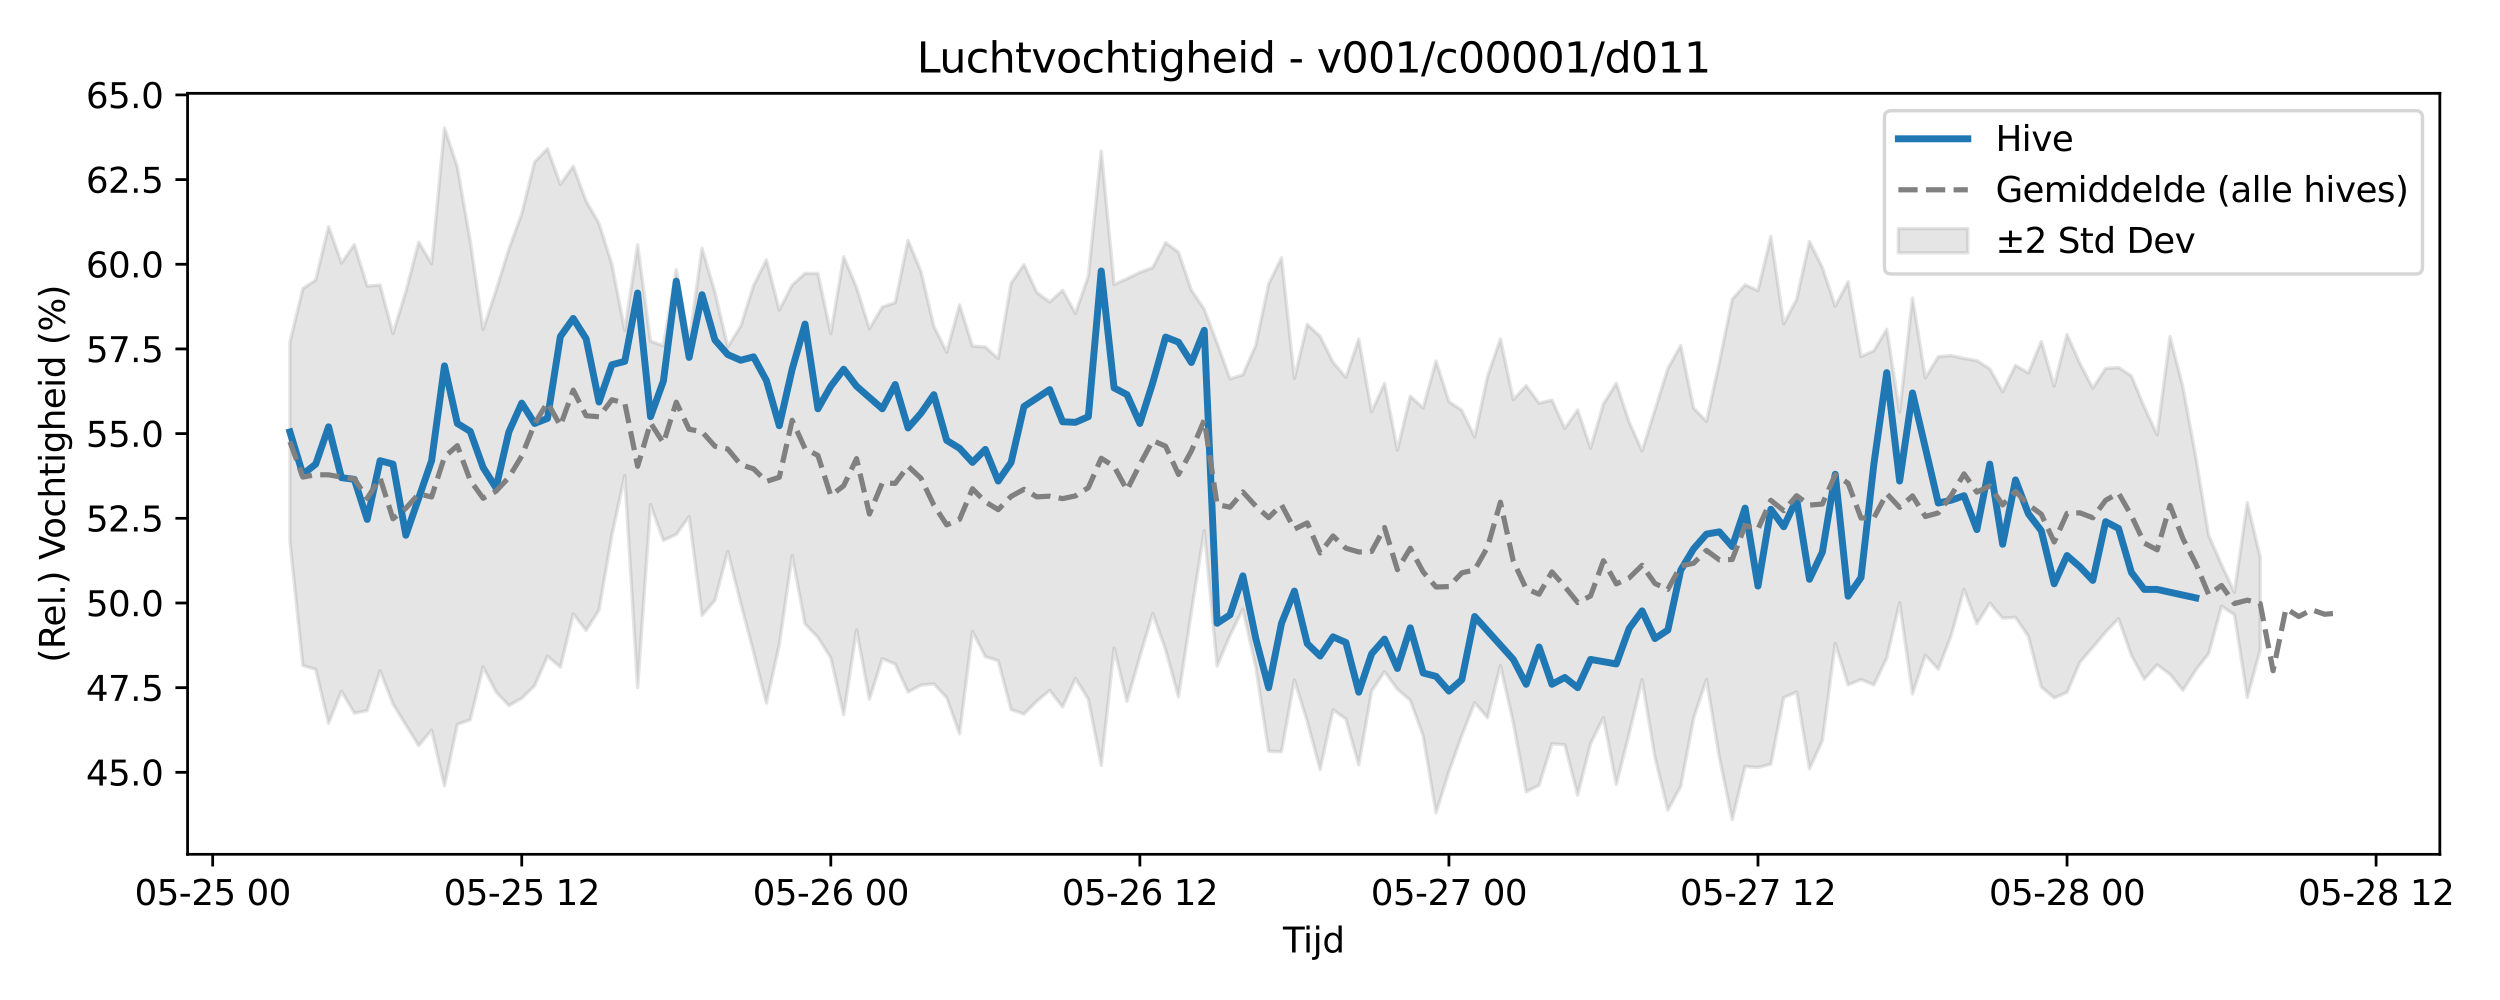 <?xml version="1.0" encoding="utf-8" standalone="no"?>
<!DOCTYPE svg PUBLIC "-//W3C//DTD SVG 1.1//EN"
  "http://www.w3.org/Graphics/SVG/1.1/DTD/svg11.dtd">
<svg xmlns:xlink="http://www.w3.org/1999/xlink" width="720pt" height="288pt" viewBox="0 0 720 288" xmlns="http://www.w3.org/2000/svg" version="1.1">
 <defs>
  <style type="text/css">*{stroke-linejoin: round; stroke-linecap: butt}</style>
 </defs>
 <g id="figure_1">
  <g id="patch_1">
   <path d="M 0 288 
L 720 288 
L 720 0 
L 0 0 
z
" style="fill: #ffffff"/>
  </g>
  <g id="axes_1">
   <g id="patch_2">
    <path d="M 54.02 246.04 
L 702.672 246.04 
L 702.672 26.88 
L 54.02 26.88 
z
" style="fill: #ffffff"/>
   </g>
   <g id="FillBetweenPolyCollection_1">
    <defs>
     <path id="m6275c045a2" d="M 83.504 -189.429 
L 83.504 -132.125 
L 87.213 -96.349 
L 90.922 -95.208 
L 94.63 -79.73 
L 98.339 -88.957 
L 102.048 -82.611 
L 105.756 -83.34 
L 109.465 -94.81 
L 113.174 -85.282 
L 116.883 -79.233 
L 120.591 -73.264 
L 124.3 -77.719 
L 128.009 -61.692 
L 131.717 -79.391 
L 135.426 -80.698 
L 139.135 -95.904 
L 142.843 -88.752 
L 146.552 -84.775 
L 150.261 -86.895 
L 153.97 -90.501 
L 157.678 -99.011 
L 161.387 -95.865 
L 165.096 -111.175 
L 168.804 -106.441 
L 172.513 -112.298 
L 176.222 -133.844 
L 179.931 -151.066 
L 183.639 -89.956 
L 187.348 -142.677 
L 191.057 -132.369 
L 194.765 -134.06 
L 198.474 -139.212 
L 202.183 -110.795 
L 205.891 -115.084 
L 209.6 -129.221 
L 213.309 -114.356 
L 217.018 -100.244 
L 220.726 -85.513 
L 224.435 -102.382 
L 228.144 -128.032 
L 231.852 -108.293 
L 235.561 -104.42 
L 239.27 -98.558 
L 242.979 -82.14 
L 246.687 -106.6 
L 250.396 -86.618 
L 254.105 -98.291 
L 257.813 -96.749 
L 261.522 -88.722 
L 265.231 -90.674 
L 268.939 -91.03 
L 272.648 -87.082 
L 276.357 -76.664 
L 280.066 -106.167 
L 283.774 -98.871 
L 287.483 -97.719 
L 291.192 -83.643 
L 294.9 -82.376 
L 298.609 -86.047 
L 302.318 -89.164 
L 306.026 -84.393 
L 309.735 -92.586 
L 313.444 -86.608 
L 317.153 -67.576 
L 320.861 -101.319 
L 324.57 -85.983 
L 328.279 -98.907 
L 331.987 -111.317 
L 335.696 -100.857 
L 339.405 -87.34 
L 343.114 -111.737 
L 346.822 -135.171 
L 350.531 -96.199 
L 354.24 -104.978 
L 357.948 -112.579 
L 361.657 -95.958 
L 365.366 -71.649 
L 369.074 -71.513 
L 372.783 -92.194 
L 376.492 -80.218 
L 380.201 -66.394 
L 383.909 -83.592 
L 387.618 -80.903 
L 391.327 -67.722 
L 395.035 -88.979 
L 398.744 -94.556 
L 402.453 -89.506 
L 406.162 -86.314 
L 409.87 -76.078 
L 413.579 -53.886 
L 417.288 -65.767 
L 420.996 -76.187 
L 424.705 -85.615 
L 428.414 -81.279 
L 432.122 -96.344 
L 435.831 -79.855 
L 439.54 -59.971 
L 443.249 -61.845 
L 446.957 -73.802 
L 450.666 -73.507 
L 454.375 -59.026 
L 458.083 -73.82 
L 461.792 -81.355 
L 465.501 -62.072 
L 469.209 -76.74 
L 472.918 -92.242 
L 476.627 -69.96 
L 480.336 -54.709 
L 484.044 -61.496 
L 487.753 -81.077 
L 491.462 -92.333 
L 495.17 -69.896 
L 498.879 -51.922 
L 502.588 -67.251 
L 506.297 -66.978 
L 510.005 -67.891 
L 513.714 -87.07 
L 517.423 -88.708 
L 521.131 -66.586 
L 524.84 -74.741 
L 528.549 -102.721 
L 532.257 -90.754 
L 535.966 -92.298 
L 539.675 -90.738 
L 543.384 -98.479 
L 547.092 -114.409 
L 550.801 -88.166 
L 554.51 -99.321 
L 558.218 -95.26 
L 561.927 -104.908 
L 565.636 -118.264 
L 569.345 -108.393 
L 573.053 -114.315 
L 576.762 -109.962 
L 580.471 -110.198 
L 584.179 -104.678 
L 587.888 -90.199 
L 591.597 -86.996 
L 595.305 -88.617 
L 599.014 -97.269 
L 602.723 -101.542 
L 606.432 -105.983 
L 610.14 -109.822 
L 613.849 -99.268 
L 617.558 -92.402 
L 621.266 -96.529 
L 624.975 -93.776 
L 628.684 -89.216 
L 632.392 -95.023 
L 636.101 -99.767 
L 639.81 -113.405 
L 643.519 -110.961 
L 647.227 -87.105 
L 650.936 -100.845 
L 650.936 -127.516 
L 650.936 -127.516 
L 647.227 -143.207 
L 643.519 -117.399 
L 639.81 -125.361 
L 636.101 -133.796 
L 632.392 -156.344 
L 628.684 -176.458 
L 624.975 -191.082 
L 621.266 -162.787 
L 617.558 -170.752 
L 613.849 -179.71 
L 610.14 -182.163 
L 606.432 -181.883 
L 602.723 -176.244 
L 599.014 -183.335 
L 595.305 -191.662 
L 591.597 -176.808 
L 587.888 -189.646 
L 584.179 -180.586 
L 580.471 -182.763 
L 576.762 -175.195 
L 573.053 -181.788 
L 569.345 -184.134 
L 565.636 -184.777 
L 561.927 -185.613 
L 558.218 -185.29 
L 554.51 -179.18 
L 550.801 -202.193 
L 547.092 -169.338 
L 543.384 -193.181 
L 539.675 -186.994 
L 535.966 -185.326 
L 532.257 -206.867 
L 528.549 -199.832 
L 524.84 -210.957 
L 521.131 -218.462 
L 517.423 -201.76 
L 513.714 -194.78 
L 510.005 -219.921 
L 506.297 -204.305 
L 502.588 -205.982 
L 498.879 -201.802 
L 495.17 -183.611 
L 491.462 -166.647 
L 487.753 -170.479 
L 484.044 -188.489 
L 480.336 -181.835 
L 476.627 -169.944 
L 472.918 -158.121 
L 469.209 -166.416 
L 465.501 -177.615 
L 461.792 -171.653 
L 458.083 -158.93 
L 454.375 -169.931 
L 450.666 -164.609 
L 446.957 -172.768 
L 443.249 -171.88 
L 439.54 -176.952 
L 435.831 -172.894 
L 432.122 -190.384 
L 428.414 -179.598 
L 424.705 -162.147 
L 420.996 -169.841 
L 417.288 -172.348 
L 413.579 -184.013 
L 409.87 -170.492 
L 406.162 -173.913 
L 402.453 -158.364 
L 398.744 -177.593 
L 395.035 -169.405 
L 391.327 -190.337 
L 387.618 -179.324 
L 383.909 -183.68 
L 380.201 -191.124 
L 376.492 -194.587 
L 372.783 -179.034 
L 369.074 -213.752 
L 365.366 -206.191 
L 361.657 -188.548 
L 357.948 -180.056 
L 354.24 -178.877 
L 350.531 -189.174 
L 346.822 -198.934 
L 343.114 -204.472 
L 339.405 -215.376 
L 335.696 -218.117 
L 331.987 -210.909 
L 328.279 -209.553 
L 324.57 -207.736 
L 320.861 -206.057 
L 317.153 -244.461 
L 313.444 -208.52 
L 309.735 -197.773 
L 306.026 -204.395 
L 302.318 -201.032 
L 298.609 -203.77 
L 294.9 -211.777 
L 291.192 -206.445 
L 287.483 -184.728 
L 283.774 -188.073 
L 280.066 -188.311 
L 276.357 -200.2 
L 272.648 -186.585 
L 268.939 -194.072 
L 265.231 -209.873 
L 261.522 -218.762 
L 257.813 -200.818 
L 254.105 -199.591 
L 250.396 -193.314 
L 246.687 -205.22 
L 242.979 -214.072 
L 239.27 -191.909 
L 235.561 -209.243 
L 231.852 -209.272 
L 228.144 -205.9 
L 224.435 -198.707 
L 220.726 -213.192 
L 217.018 -205.723 
L 213.309 -193.996 
L 209.6 -188.127 
L 205.891 -203.89 
L 202.183 -216.525 
L 198.474 -189.517 
L 194.765 -210.277 
L 191.057 -188.448 
L 187.348 -189.737 
L 183.639 -217.474 
L 179.931 -192.837 
L 176.222 -211.902 
L 172.513 -223.639 
L 168.804 -230.092 
L 165.096 -240.099 
L 161.387 -234.923 
L 157.678 -245.163 
L 153.97 -241.371 
L 150.261 -226.442 
L 146.552 -216.26 
L 142.843 -204.317 
L 139.135 -193.101 
L 135.426 -218.603 
L 131.717 -239.908 
L 128.009 -251.158 
L 124.3 -212.044 
L 120.591 -218.244 
L 116.883 -204.027 
L 113.174 -191.907 
L 109.465 -205.9 
L 105.756 -205.61 
L 102.048 -217.557 
L 98.339 -212.241 
L 94.63 -222.768 
L 90.922 -207.345 
L 87.213 -204.849 
L 83.504 -189.429 
z
" style="stroke: #808080; stroke-opacity: 0.2"/>
    </defs>
    <g clip-path="url(#p95d4882c74)">
     <use xlink:href="#m6275c045a2" x="0" y="288" style="fill: #808080; fill-opacity: 0.2; stroke: #808080; stroke-opacity: 0.2"/>
    </g>
   </g>
   <g id="matplotlib.axis_1">
    <g id="xtick_1">
     <g id="line2d_1">
      <defs>
       <path id="m17e6b77617" d="M 0 0 
L 0 3.5 
" style="stroke: #000000; stroke-width: 0.8"/>
      </defs>
      <g>
       <use xlink:href="#m17e6b77617" x="61.252" y="246.04" style="stroke: #000000; stroke-width: 0.8"/>
      </g>
     </g>
     <g id="text_1">
      <!-- 05-25 00 -->
      <g transform="translate(38.772 260.638) scale(0.1 -0.1)">
       <defs>
        <path id="DejaVuSans-30" d="M 2034 4250 
Q 1547 4250 1301 3770 
Q 1056 3291 1056 2328 
Q 1056 1369 1301 889 
Q 1547 409 2034 409 
Q 2525 409 2770 889 
Q 3016 1369 3016 2328 
Q 3016 3291 2770 3770 
Q 2525 4250 2034 4250 
z
M 2034 4750 
Q 2819 4750 3233 4129 
Q 3647 3509 3647 2328 
Q 3647 1150 3233 529 
Q 2819 -91 2034 -91 
Q 1250 -91 836 529 
Q 422 1150 422 2328 
Q 422 3509 836 4129 
Q 1250 4750 2034 4750 
z
" transform="scale(0.016)"/>
        <path id="DejaVuSans-35" d="M 691 4666 
L 3169 4666 
L 3169 4134 
L 1269 4134 
L 1269 2991 
Q 1406 3038 1543 3061 
Q 1681 3084 1819 3084 
Q 2600 3084 3056 2656 
Q 3513 2228 3513 1497 
Q 3513 744 3044 326 
Q 2575 -91 1722 -91 
Q 1428 -91 1123 -41 
Q 819 9 494 109 
L 494 744 
Q 775 591 1075 516 
Q 1375 441 1709 441 
Q 2250 441 2565 725 
Q 2881 1009 2881 1497 
Q 2881 1984 2565 2268 
Q 2250 2553 1709 2553 
Q 1456 2553 1204 2497 
Q 953 2441 691 2322 
L 691 4666 
z
" transform="scale(0.016)"/>
        <path id="DejaVuSans-2d" d="M 313 2009 
L 1997 2009 
L 1997 1497 
L 313 1497 
L 313 2009 
z
" transform="scale(0.016)"/>
        <path id="DejaVuSans-32" d="M 1228 531 
L 3431 531 
L 3431 0 
L 469 0 
L 469 531 
Q 828 903 1448 1529 
Q 2069 2156 2228 2338 
Q 2531 2678 2651 2914 
Q 2772 3150 2772 3378 
Q 2772 3750 2511 3984 
Q 2250 4219 1831 4219 
Q 1534 4219 1204 4116 
Q 875 4013 500 3803 
L 500 4441 
Q 881 4594 1212 4672 
Q 1544 4750 1819 4750 
Q 2544 4750 2975 4387 
Q 3406 4025 3406 3419 
Q 3406 3131 3298 2873 
Q 3191 2616 2906 2266 
Q 2828 2175 2409 1742 
Q 1991 1309 1228 531 
z
" transform="scale(0.016)"/>
        <path id="DejaVuSans-20" transform="scale(0.016)"/>
       </defs>
       <use xlink:href="#DejaVuSans-30"/>
       <use xlink:href="#DejaVuSans-35" transform="translate(63.623 0)"/>
       <use xlink:href="#DejaVuSans-2d" transform="translate(127.246 0)"/>
       <use xlink:href="#DejaVuSans-32" transform="translate(163.33 0)"/>
       <use xlink:href="#DejaVuSans-35" transform="translate(226.953 0)"/>
       <use xlink:href="#DejaVuSans-20" transform="translate(290.576 0)"/>
       <use xlink:href="#DejaVuSans-30" transform="translate(322.363 0)"/>
       <use xlink:href="#DejaVuSans-30" transform="translate(385.986 0)"/>
      </g>
     </g>
    </g>
    <g id="xtick_2">
     <g id="line2d_2">
      <g>
       <use xlink:href="#m17e6b77617" x="150.261" y="246.04" style="stroke: #000000; stroke-width: 0.8"/>
      </g>
     </g>
     <g id="text_2">
      <!-- 05-25 12 -->
      <g transform="translate(127.78 260.638) scale(0.1 -0.1)">
       <defs>
        <path id="DejaVuSans-31" d="M 794 531 
L 1825 531 
L 1825 4091 
L 703 3866 
L 703 4441 
L 1819 4666 
L 2450 4666 
L 2450 531 
L 3481 531 
L 3481 0 
L 794 0 
L 794 531 
z
" transform="scale(0.016)"/>
       </defs>
       <use xlink:href="#DejaVuSans-30"/>
       <use xlink:href="#DejaVuSans-35" transform="translate(63.623 0)"/>
       <use xlink:href="#DejaVuSans-2d" transform="translate(127.246 0)"/>
       <use xlink:href="#DejaVuSans-32" transform="translate(163.33 0)"/>
       <use xlink:href="#DejaVuSans-35" transform="translate(226.953 0)"/>
       <use xlink:href="#DejaVuSans-20" transform="translate(290.576 0)"/>
       <use xlink:href="#DejaVuSans-31" transform="translate(322.363 0)"/>
       <use xlink:href="#DejaVuSans-32" transform="translate(385.986 0)"/>
      </g>
     </g>
    </g>
    <g id="xtick_3">
     <g id="line2d_3">
      <g>
       <use xlink:href="#m17e6b77617" x="239.27" y="246.04" style="stroke: #000000; stroke-width: 0.8"/>
      </g>
     </g>
     <g id="text_3">
      <!-- 05-26 00 -->
      <g transform="translate(216.789 260.638) scale(0.1 -0.1)">
       <defs>
        <path id="DejaVuSans-36" d="M 2113 2584 
Q 1688 2584 1439 2293 
Q 1191 2003 1191 1497 
Q 1191 994 1439 701 
Q 1688 409 2113 409 
Q 2538 409 2786 701 
Q 3034 994 3034 1497 
Q 3034 2003 2786 2293 
Q 2538 2584 2113 2584 
z
M 3366 4563 
L 3366 3988 
Q 3128 4100 2886 4159 
Q 2644 4219 2406 4219 
Q 1781 4219 1451 3797 
Q 1122 3375 1075 2522 
Q 1259 2794 1537 2939 
Q 1816 3084 2150 3084 
Q 2853 3084 3261 2657 
Q 3669 2231 3669 1497 
Q 3669 778 3244 343 
Q 2819 -91 2113 -91 
Q 1303 -91 875 529 
Q 447 1150 447 2328 
Q 447 3434 972 4092 
Q 1497 4750 2381 4750 
Q 2619 4750 2861 4703 
Q 3103 4656 3366 4563 
z
" transform="scale(0.016)"/>
       </defs>
       <use xlink:href="#DejaVuSans-30"/>
       <use xlink:href="#DejaVuSans-35" transform="translate(63.623 0)"/>
       <use xlink:href="#DejaVuSans-2d" transform="translate(127.246 0)"/>
       <use xlink:href="#DejaVuSans-32" transform="translate(163.33 0)"/>
       <use xlink:href="#DejaVuSans-36" transform="translate(226.953 0)"/>
       <use xlink:href="#DejaVuSans-20" transform="translate(290.576 0)"/>
       <use xlink:href="#DejaVuSans-30" transform="translate(322.363 0)"/>
       <use xlink:href="#DejaVuSans-30" transform="translate(385.986 0)"/>
      </g>
     </g>
    </g>
    <g id="xtick_4">
     <g id="line2d_4">
      <g>
       <use xlink:href="#m17e6b77617" x="328.279" y="246.04" style="stroke: #000000; stroke-width: 0.8"/>
      </g>
     </g>
     <g id="text_4">
      <!-- 05-26 12 -->
      <g transform="translate(305.798 260.638) scale(0.1 -0.1)">
       <use xlink:href="#DejaVuSans-30"/>
       <use xlink:href="#DejaVuSans-35" transform="translate(63.623 0)"/>
       <use xlink:href="#DejaVuSans-2d" transform="translate(127.246 0)"/>
       <use xlink:href="#DejaVuSans-32" transform="translate(163.33 0)"/>
       <use xlink:href="#DejaVuSans-36" transform="translate(226.953 0)"/>
       <use xlink:href="#DejaVuSans-20" transform="translate(290.576 0)"/>
       <use xlink:href="#DejaVuSans-31" transform="translate(322.363 0)"/>
       <use xlink:href="#DejaVuSans-32" transform="translate(385.986 0)"/>
      </g>
     </g>
    </g>
    <g id="xtick_5">
     <g id="line2d_5">
      <g>
       <use xlink:href="#m17e6b77617" x="417.288" y="246.04" style="stroke: #000000; stroke-width: 0.8"/>
      </g>
     </g>
     <g id="text_5">
      <!-- 05-27 00 -->
      <g transform="translate(394.807 260.638) scale(0.1 -0.1)">
       <defs>
        <path id="DejaVuSans-37" d="M 525 4666 
L 3525 4666 
L 3525 4397 
L 1831 0 
L 1172 0 
L 2766 4134 
L 525 4134 
L 525 4666 
z
" transform="scale(0.016)"/>
       </defs>
       <use xlink:href="#DejaVuSans-30"/>
       <use xlink:href="#DejaVuSans-35" transform="translate(63.623 0)"/>
       <use xlink:href="#DejaVuSans-2d" transform="translate(127.246 0)"/>
       <use xlink:href="#DejaVuSans-32" transform="translate(163.33 0)"/>
       <use xlink:href="#DejaVuSans-37" transform="translate(226.953 0)"/>
       <use xlink:href="#DejaVuSans-20" transform="translate(290.576 0)"/>
       <use xlink:href="#DejaVuSans-30" transform="translate(322.363 0)"/>
       <use xlink:href="#DejaVuSans-30" transform="translate(385.986 0)"/>
      </g>
     </g>
    </g>
    <g id="xtick_6">
     <g id="line2d_6">
      <g>
       <use xlink:href="#m17e6b77617" x="506.297" y="246.04" style="stroke: #000000; stroke-width: 0.8"/>
      </g>
     </g>
     <g id="text_6">
      <!-- 05-27 12 -->
      <g transform="translate(483.816 260.638) scale(0.1 -0.1)">
       <use xlink:href="#DejaVuSans-30"/>
       <use xlink:href="#DejaVuSans-35" transform="translate(63.623 0)"/>
       <use xlink:href="#DejaVuSans-2d" transform="translate(127.246 0)"/>
       <use xlink:href="#DejaVuSans-32" transform="translate(163.33 0)"/>
       <use xlink:href="#DejaVuSans-37" transform="translate(226.953 0)"/>
       <use xlink:href="#DejaVuSans-20" transform="translate(290.576 0)"/>
       <use xlink:href="#DejaVuSans-31" transform="translate(322.363 0)"/>
       <use xlink:href="#DejaVuSans-32" transform="translate(385.986 0)"/>
      </g>
     </g>
    </g>
    <g id="xtick_7">
     <g id="line2d_7">
      <g>
       <use xlink:href="#m17e6b77617" x="595.305" y="246.04" style="stroke: #000000; stroke-width: 0.8"/>
      </g>
     </g>
     <g id="text_7">
      <!-- 05-28 00 -->
      <g transform="translate(572.825 260.638) scale(0.1 -0.1)">
       <defs>
        <path id="DejaVuSans-38" d="M 2034 2216 
Q 1584 2216 1326 1975 
Q 1069 1734 1069 1313 
Q 1069 891 1326 650 
Q 1584 409 2034 409 
Q 2484 409 2743 651 
Q 3003 894 3003 1313 
Q 3003 1734 2745 1975 
Q 2488 2216 2034 2216 
z
M 1403 2484 
Q 997 2584 770 2862 
Q 544 3141 544 3541 
Q 544 4100 942 4425 
Q 1341 4750 2034 4750 
Q 2731 4750 3128 4425 
Q 3525 4100 3525 3541 
Q 3525 3141 3298 2862 
Q 3072 2584 2669 2484 
Q 3125 2378 3379 2068 
Q 3634 1759 3634 1313 
Q 3634 634 3220 271 
Q 2806 -91 2034 -91 
Q 1263 -91 848 271 
Q 434 634 434 1313 
Q 434 1759 690 2068 
Q 947 2378 1403 2484 
z
M 1172 3481 
Q 1172 3119 1398 2916 
Q 1625 2713 2034 2713 
Q 2441 2713 2670 2916 
Q 2900 3119 2900 3481 
Q 2900 3844 2670 4047 
Q 2441 4250 2034 4250 
Q 1625 4250 1398 4047 
Q 1172 3844 1172 3481 
z
" transform="scale(0.016)"/>
       </defs>
       <use xlink:href="#DejaVuSans-30"/>
       <use xlink:href="#DejaVuSans-35" transform="translate(63.623 0)"/>
       <use xlink:href="#DejaVuSans-2d" transform="translate(127.246 0)"/>
       <use xlink:href="#DejaVuSans-32" transform="translate(163.33 0)"/>
       <use xlink:href="#DejaVuSans-38" transform="translate(226.953 0)"/>
       <use xlink:href="#DejaVuSans-20" transform="translate(290.576 0)"/>
       <use xlink:href="#DejaVuSans-30" transform="translate(322.363 0)"/>
       <use xlink:href="#DejaVuSans-30" transform="translate(385.986 0)"/>
      </g>
     </g>
    </g>
    <g id="xtick_8">
     <g id="line2d_8">
      <g>
       <use xlink:href="#m17e6b77617" x="684.314" y="246.04" style="stroke: #000000; stroke-width: 0.8"/>
      </g>
     </g>
     <g id="text_8">
      <!-- 05-28 12 -->
      <g transform="translate(661.834 260.638) scale(0.1 -0.1)">
       <use xlink:href="#DejaVuSans-30"/>
       <use xlink:href="#DejaVuSans-35" transform="translate(63.623 0)"/>
       <use xlink:href="#DejaVuSans-2d" transform="translate(127.246 0)"/>
       <use xlink:href="#DejaVuSans-32" transform="translate(163.33 0)"/>
       <use xlink:href="#DejaVuSans-38" transform="translate(226.953 0)"/>
       <use xlink:href="#DejaVuSans-20" transform="translate(290.576 0)"/>
       <use xlink:href="#DejaVuSans-31" transform="translate(322.363 0)"/>
       <use xlink:href="#DejaVuSans-32" transform="translate(385.986 0)"/>
      </g>
     </g>
    </g>
    <g id="text_9">
     <!-- Tijd -->
     <g transform="translate(369.496 274.317) scale(0.1 -0.1)">
      <defs>
       <path id="DejaVuSans-54" d="M -19 4666 
L 3928 4666 
L 3928 4134 
L 2272 4134 
L 2272 0 
L 1638 0 
L 1638 4134 
L -19 4134 
L -19 4666 
z
" transform="scale(0.016)"/>
       <path id="DejaVuSans-69" d="M 603 3500 
L 1178 3500 
L 1178 0 
L 603 0 
L 603 3500 
z
M 603 4863 
L 1178 4863 
L 1178 4134 
L 603 4134 
L 603 4863 
z
" transform="scale(0.016)"/>
       <path id="DejaVuSans-6a" d="M 603 3500 
L 1178 3500 
L 1178 -63 
Q 1178 -731 923 -1031 
Q 669 -1331 103 -1331 
L -116 -1331 
L -116 -844 
L 38 -844 
Q 366 -844 484 -692 
Q 603 -541 603 -63 
L 603 3500 
z
M 603 4863 
L 1178 4863 
L 1178 4134 
L 603 4134 
L 603 4863 
z
" transform="scale(0.016)"/>
       <path id="DejaVuSans-64" d="M 2906 2969 
L 2906 4863 
L 3481 4863 
L 3481 0 
L 2906 0 
L 2906 525 
Q 2725 213 2448 61 
Q 2172 -91 1784 -91 
Q 1150 -91 751 415 
Q 353 922 353 1747 
Q 353 2572 751 3078 
Q 1150 3584 1784 3584 
Q 2172 3584 2448 3432 
Q 2725 3281 2906 2969 
z
M 947 1747 
Q 947 1113 1208 752 
Q 1469 391 1925 391 
Q 2381 391 2643 752 
Q 2906 1113 2906 1747 
Q 2906 2381 2643 2742 
Q 2381 3103 1925 3103 
Q 1469 3103 1208 2742 
Q 947 2381 947 1747 
z
" transform="scale(0.016)"/>
      </defs>
      <use xlink:href="#DejaVuSans-54"/>
      <use xlink:href="#DejaVuSans-69" transform="translate(57.959 0)"/>
      <use xlink:href="#DejaVuSans-6a" transform="translate(85.742 0)"/>
      <use xlink:href="#DejaVuSans-64" transform="translate(113.525 0)"/>
     </g>
    </g>
   </g>
   <g id="matplotlib.axis_2">
    <g id="ytick_1">
     <g id="line2d_9">
      <defs>
       <path id="m8e885dfe47" d="M 0 0 
L -3.5 0 
" style="stroke: #000000; stroke-width: 0.8"/>
      </defs>
      <g>
       <use xlink:href="#m8e885dfe47" x="54.02" y="222.432" style="stroke: #000000; stroke-width: 0.8"/>
      </g>
     </g>
     <g id="text_10">
      <!-- 45.0 -->
      <g transform="translate(24.754 226.231) scale(0.1 -0.1)">
       <defs>
        <path id="DejaVuSans-34" d="M 2419 4116 
L 825 1625 
L 2419 1625 
L 2419 4116 
z
M 2253 4666 
L 3047 4666 
L 3047 1625 
L 3713 1625 
L 3713 1100 
L 3047 1100 
L 3047 0 
L 2419 0 
L 2419 1100 
L 313 1100 
L 313 1709 
L 2253 4666 
z
" transform="scale(0.016)"/>
        <path id="DejaVuSans-2e" d="M 684 794 
L 1344 794 
L 1344 0 
L 684 0 
L 684 794 
z
" transform="scale(0.016)"/>
       </defs>
       <use xlink:href="#DejaVuSans-34"/>
       <use xlink:href="#DejaVuSans-35" transform="translate(63.623 0)"/>
       <use xlink:href="#DejaVuSans-2e" transform="translate(127.246 0)"/>
       <use xlink:href="#DejaVuSans-30" transform="translate(159.033 0)"/>
      </g>
     </g>
    </g>
    <g id="ytick_2">
     <g id="line2d_10">
      <g>
       <use xlink:href="#m8e885dfe47" x="54.02" y="198.045" style="stroke: #000000; stroke-width: 0.8"/>
      </g>
     </g>
     <g id="text_11">
      <!-- 47.5 -->
      <g transform="translate(24.754 201.844) scale(0.1 -0.1)">
       <use xlink:href="#DejaVuSans-34"/>
       <use xlink:href="#DejaVuSans-37" transform="translate(63.623 0)"/>
       <use xlink:href="#DejaVuSans-2e" transform="translate(127.246 0)"/>
       <use xlink:href="#DejaVuSans-35" transform="translate(159.033 0)"/>
      </g>
     </g>
    </g>
    <g id="ytick_3">
     <g id="line2d_11">
      <g>
       <use xlink:href="#m8e885dfe47" x="54.02" y="173.657" style="stroke: #000000; stroke-width: 0.8"/>
      </g>
     </g>
     <g id="text_12">
      <!-- 50.0 -->
      <g transform="translate(24.754 177.456) scale(0.1 -0.1)">
       <use xlink:href="#DejaVuSans-35"/>
       <use xlink:href="#DejaVuSans-30" transform="translate(63.623 0)"/>
       <use xlink:href="#DejaVuSans-2e" transform="translate(127.246 0)"/>
       <use xlink:href="#DejaVuSans-30" transform="translate(159.033 0)"/>
      </g>
     </g>
    </g>
    <g id="ytick_4">
     <g id="line2d_12">
      <g>
       <use xlink:href="#m8e885dfe47" x="54.02" y="149.27" style="stroke: #000000; stroke-width: 0.8"/>
      </g>
     </g>
     <g id="text_13">
      <!-- 52.5 -->
      <g transform="translate(24.754 153.069) scale(0.1 -0.1)">
       <use xlink:href="#DejaVuSans-35"/>
       <use xlink:href="#DejaVuSans-32" transform="translate(63.623 0)"/>
       <use xlink:href="#DejaVuSans-2e" transform="translate(127.246 0)"/>
       <use xlink:href="#DejaVuSans-35" transform="translate(159.033 0)"/>
      </g>
     </g>
    </g>
    <g id="ytick_5">
     <g id="line2d_13">
      <g>
       <use xlink:href="#m8e885dfe47" x="54.02" y="124.882" style="stroke: #000000; stroke-width: 0.8"/>
      </g>
     </g>
     <g id="text_14">
      <!-- 55.0 -->
      <g transform="translate(24.754 128.681) scale(0.1 -0.1)">
       <use xlink:href="#DejaVuSans-35"/>
       <use xlink:href="#DejaVuSans-35" transform="translate(63.623 0)"/>
       <use xlink:href="#DejaVuSans-2e" transform="translate(127.246 0)"/>
       <use xlink:href="#DejaVuSans-30" transform="translate(159.033 0)"/>
      </g>
     </g>
    </g>
    <g id="ytick_6">
     <g id="line2d_14">
      <g>
       <use xlink:href="#m8e885dfe47" x="54.02" y="100.495" style="stroke: #000000; stroke-width: 0.8"/>
      </g>
     </g>
     <g id="text_15">
      <!-- 57.5 -->
      <g transform="translate(24.754 104.294) scale(0.1 -0.1)">
       <use xlink:href="#DejaVuSans-35"/>
       <use xlink:href="#DejaVuSans-37" transform="translate(63.623 0)"/>
       <use xlink:href="#DejaVuSans-2e" transform="translate(127.246 0)"/>
       <use xlink:href="#DejaVuSans-35" transform="translate(159.033 0)"/>
      </g>
     </g>
    </g>
    <g id="ytick_7">
     <g id="line2d_15">
      <g>
       <use xlink:href="#m8e885dfe47" x="54.02" y="76.107" style="stroke: #000000; stroke-width: 0.8"/>
      </g>
     </g>
     <g id="text_16">
      <!-- 60.0 -->
      <g transform="translate(24.754 79.906) scale(0.1 -0.1)">
       <use xlink:href="#DejaVuSans-36"/>
       <use xlink:href="#DejaVuSans-30" transform="translate(63.623 0)"/>
       <use xlink:href="#DejaVuSans-2e" transform="translate(127.246 0)"/>
       <use xlink:href="#DejaVuSans-30" transform="translate(159.033 0)"/>
      </g>
     </g>
    </g>
    <g id="ytick_8">
     <g id="line2d_16">
      <g>
       <use xlink:href="#m8e885dfe47" x="54.02" y="51.72" style="stroke: #000000; stroke-width: 0.8"/>
      </g>
     </g>
     <g id="text_17">
      <!-- 62.5 -->
      <g transform="translate(24.754 55.519) scale(0.1 -0.1)">
       <use xlink:href="#DejaVuSans-36"/>
       <use xlink:href="#DejaVuSans-32" transform="translate(63.623 0)"/>
       <use xlink:href="#DejaVuSans-2e" transform="translate(127.246 0)"/>
       <use xlink:href="#DejaVuSans-35" transform="translate(159.033 0)"/>
      </g>
     </g>
    </g>
    <g id="ytick_9">
     <g id="line2d_17">
      <g>
       <use xlink:href="#m8e885dfe47" x="54.02" y="27.332" style="stroke: #000000; stroke-width: 0.8"/>
      </g>
     </g>
     <g id="text_18">
      <!-- 65.0 -->
      <g transform="translate(24.754 31.131) scale(0.1 -0.1)">
       <use xlink:href="#DejaVuSans-36"/>
       <use xlink:href="#DejaVuSans-35" transform="translate(63.623 0)"/>
       <use xlink:href="#DejaVuSans-2e" transform="translate(127.246 0)"/>
       <use xlink:href="#DejaVuSans-30" transform="translate(159.033 0)"/>
      </g>
     </g>
    </g>
    <g id="text_19">
     <!-- (Rel.) Vochtigheid (%) -->
     <g transform="translate(18.675 190.838) rotate(-90) scale(0.1 -0.1)">
      <defs>
       <path id="DejaVuSans-28" d="M 1984 4856 
Q 1566 4138 1362 3434 
Q 1159 2731 1159 2009 
Q 1159 1288 1364 580 
Q 1569 -128 1984 -844 
L 1484 -844 
Q 1016 -109 783 600 
Q 550 1309 550 2009 
Q 550 2706 781 3412 
Q 1013 4119 1484 4856 
L 1984 4856 
z
" transform="scale(0.016)"/>
       <path id="DejaVuSans-52" d="M 2841 2188 
Q 3044 2119 3236 1894 
Q 3428 1669 3622 1275 
L 4263 0 
L 3584 0 
L 2988 1197 
Q 2756 1666 2539 1819 
Q 2322 1972 1947 1972 
L 1259 1972 
L 1259 0 
L 628 0 
L 628 4666 
L 2053 4666 
Q 2853 4666 3247 4331 
Q 3641 3997 3641 3322 
Q 3641 2881 3436 2590 
Q 3231 2300 2841 2188 
z
M 1259 4147 
L 1259 2491 
L 2053 2491 
Q 2509 2491 2742 2702 
Q 2975 2913 2975 3322 
Q 2975 3731 2742 3939 
Q 2509 4147 2053 4147 
L 1259 4147 
z
" transform="scale(0.016)"/>
       <path id="DejaVuSans-65" d="M 3597 1894 
L 3597 1613 
L 953 1613 
Q 991 1019 1311 708 
Q 1631 397 2203 397 
Q 2534 397 2845 478 
Q 3156 559 3463 722 
L 3463 178 
Q 3153 47 2828 -22 
Q 2503 -91 2169 -91 
Q 1331 -91 842 396 
Q 353 884 353 1716 
Q 353 2575 817 3079 
Q 1281 3584 2069 3584 
Q 2775 3584 3186 3129 
Q 3597 2675 3597 1894 
z
M 3022 2063 
Q 3016 2534 2758 2815 
Q 2500 3097 2075 3097 
Q 1594 3097 1305 2825 
Q 1016 2553 972 2059 
L 3022 2063 
z
" transform="scale(0.016)"/>
       <path id="DejaVuSans-6c" d="M 603 4863 
L 1178 4863 
L 1178 0 
L 603 0 
L 603 4863 
z
" transform="scale(0.016)"/>
       <path id="DejaVuSans-29" d="M 513 4856 
L 1013 4856 
Q 1481 4119 1714 3412 
Q 1947 2706 1947 2009 
Q 1947 1309 1714 600 
Q 1481 -109 1013 -844 
L 513 -844 
Q 928 -128 1133 580 
Q 1338 1288 1338 2009 
Q 1338 2731 1133 3434 
Q 928 4138 513 4856 
z
" transform="scale(0.016)"/>
       <path id="DejaVuSans-56" d="M 1831 0 
L 50 4666 
L 709 4666 
L 2188 738 
L 3669 4666 
L 4325 4666 
L 2547 0 
L 1831 0 
z
" transform="scale(0.016)"/>
       <path id="DejaVuSans-6f" d="M 1959 3097 
Q 1497 3097 1228 2736 
Q 959 2375 959 1747 
Q 959 1119 1226 758 
Q 1494 397 1959 397 
Q 2419 397 2687 759 
Q 2956 1122 2956 1747 
Q 2956 2369 2687 2733 
Q 2419 3097 1959 3097 
z
M 1959 3584 
Q 2709 3584 3137 3096 
Q 3566 2609 3566 1747 
Q 3566 888 3137 398 
Q 2709 -91 1959 -91 
Q 1206 -91 779 398 
Q 353 888 353 1747 
Q 353 2609 779 3096 
Q 1206 3584 1959 3584 
z
" transform="scale(0.016)"/>
       <path id="DejaVuSans-63" d="M 3122 3366 
L 3122 2828 
Q 2878 2963 2633 3030 
Q 2388 3097 2138 3097 
Q 1578 3097 1268 2742 
Q 959 2388 959 1747 
Q 959 1106 1268 751 
Q 1578 397 2138 397 
Q 2388 397 2633 464 
Q 2878 531 3122 666 
L 3122 134 
Q 2881 22 2623 -34 
Q 2366 -91 2075 -91 
Q 1284 -91 818 406 
Q 353 903 353 1747 
Q 353 2603 823 3093 
Q 1294 3584 2113 3584 
Q 2378 3584 2631 3529 
Q 2884 3475 3122 3366 
z
" transform="scale(0.016)"/>
       <path id="DejaVuSans-68" d="M 3513 2113 
L 3513 0 
L 2938 0 
L 2938 2094 
Q 2938 2591 2744 2837 
Q 2550 3084 2163 3084 
Q 1697 3084 1428 2787 
Q 1159 2491 1159 1978 
L 1159 0 
L 581 0 
L 581 4863 
L 1159 4863 
L 1159 2956 
Q 1366 3272 1645 3428 
Q 1925 3584 2291 3584 
Q 2894 3584 3203 3211 
Q 3513 2838 3513 2113 
z
" transform="scale(0.016)"/>
       <path id="DejaVuSans-74" d="M 1172 4494 
L 1172 3500 
L 2356 3500 
L 2356 3053 
L 1172 3053 
L 1172 1153 
Q 1172 725 1289 603 
Q 1406 481 1766 481 
L 2356 481 
L 2356 0 
L 1766 0 
Q 1100 0 847 248 
Q 594 497 594 1153 
L 594 3053 
L 172 3053 
L 172 3500 
L 594 3500 
L 594 4494 
L 1172 4494 
z
" transform="scale(0.016)"/>
       <path id="DejaVuSans-67" d="M 2906 1791 
Q 2906 2416 2648 2759 
Q 2391 3103 1925 3103 
Q 1463 3103 1205 2759 
Q 947 2416 947 1791 
Q 947 1169 1205 825 
Q 1463 481 1925 481 
Q 2391 481 2648 825 
Q 2906 1169 2906 1791 
z
M 3481 434 
Q 3481 -459 3084 -895 
Q 2688 -1331 1869 -1331 
Q 1566 -1331 1297 -1286 
Q 1028 -1241 775 -1147 
L 775 -588 
Q 1028 -725 1275 -790 
Q 1522 -856 1778 -856 
Q 2344 -856 2625 -561 
Q 2906 -266 2906 331 
L 2906 616 
Q 2728 306 2450 153 
Q 2172 0 1784 0 
Q 1141 0 747 490 
Q 353 981 353 1791 
Q 353 2603 747 3093 
Q 1141 3584 1784 3584 
Q 2172 3584 2450 3431 
Q 2728 3278 2906 2969 
L 2906 3500 
L 3481 3500 
L 3481 434 
z
" transform="scale(0.016)"/>
       <path id="DejaVuSans-25" d="M 4653 2053 
Q 4381 2053 4226 1822 
Q 4072 1591 4072 1178 
Q 4072 772 4226 539 
Q 4381 306 4653 306 
Q 4919 306 5073 539 
Q 5228 772 5228 1178 
Q 5228 1588 5073 1820 
Q 4919 2053 4653 2053 
z
M 4653 2450 
Q 5147 2450 5437 2106 
Q 5728 1763 5728 1178 
Q 5728 594 5436 251 
Q 5144 -91 4653 -91 
Q 4153 -91 3862 251 
Q 3572 594 3572 1178 
Q 3572 1766 3864 2108 
Q 4156 2450 4653 2450 
z
M 1428 4353 
Q 1159 4353 1004 4120 
Q 850 3888 850 3481 
Q 850 3069 1003 2837 
Q 1156 2606 1428 2606 
Q 1700 2606 1854 2837 
Q 2009 3069 2009 3481 
Q 2009 3884 1853 4118 
Q 1697 4353 1428 4353 
z
M 4250 4750 
L 4750 4750 
L 1831 -91 
L 1331 -91 
L 4250 4750 
z
M 1428 4750 
Q 1922 4750 2215 4408 
Q 2509 4066 2509 3481 
Q 2509 2891 2217 2550 
Q 1925 2209 1428 2209 
Q 931 2209 642 2551 
Q 353 2894 353 3481 
Q 353 4063 643 4406 
Q 934 4750 1428 4750 
z
" transform="scale(0.016)"/>
      </defs>
      <use xlink:href="#DejaVuSans-28"/>
      <use xlink:href="#DejaVuSans-52" transform="translate(39.014 0)"/>
      <use xlink:href="#DejaVuSans-65" transform="translate(103.996 0)"/>
      <use xlink:href="#DejaVuSans-6c" transform="translate(165.52 0)"/>
      <use xlink:href="#DejaVuSans-2e" transform="translate(193.303 0)"/>
      <use xlink:href="#DejaVuSans-29" transform="translate(225.09 0)"/>
      <use xlink:href="#DejaVuSans-20" transform="translate(264.104 0)"/>
      <use xlink:href="#DejaVuSans-56" transform="translate(295.891 0)"/>
      <use xlink:href="#DejaVuSans-6f" transform="translate(356.549 0)"/>
      <use xlink:href="#DejaVuSans-63" transform="translate(417.73 0)"/>
      <use xlink:href="#DejaVuSans-68" transform="translate(472.711 0)"/>
      <use xlink:href="#DejaVuSans-74" transform="translate(536.09 0)"/>
      <use xlink:href="#DejaVuSans-69" transform="translate(575.299 0)"/>
      <use xlink:href="#DejaVuSans-67" transform="translate(603.082 0)"/>
      <use xlink:href="#DejaVuSans-68" transform="translate(666.559 0)"/>
      <use xlink:href="#DejaVuSans-65" transform="translate(729.938 0)"/>
      <use xlink:href="#DejaVuSans-69" transform="translate(791.461 0)"/>
      <use xlink:href="#DejaVuSans-64" transform="translate(819.244 0)"/>
      <use xlink:href="#DejaVuSans-20" transform="translate(882.721 0)"/>
      <use xlink:href="#DejaVuSans-28" transform="translate(914.508 0)"/>
      <use xlink:href="#DejaVuSans-25" transform="translate(953.521 0)"/>
      <use xlink:href="#DejaVuSans-29" transform="translate(1048.541 0)"/>
     </g>
    </g>
   </g>
   <g id="line2d_18">
    <path d="M 83.504 124.394 
L 87.213 136.588 
L 90.922 133.662 
L 94.63 122.931 
L 98.339 137.564 
L 102.048 138.051 
L 105.756 149.595 
L 109.465 132.686 
L 113.174 133.662 
L 116.883 154.147 
L 124.3 132.686 
L 128.009 105.372 
L 131.717 121.956 
L 135.426 124.232 
L 139.135 134.637 
L 142.843 140.49 
L 146.552 124.394 
L 150.261 116.103 
L 153.97 121.956 
L 157.678 120.492 
L 161.387 96.918 
L 165.096 91.715 
L 168.804 97.568 
L 172.513 115.777 
L 176.222 105.047 
L 179.931 104.071 
L 183.639 84.399 
L 187.348 120.005 
L 191.057 109.762 
L 194.765 80.985 
L 198.474 102.933 
L 202.183 84.887 
L 205.891 97.893 
L 209.6 102.12 
L 213.309 103.746 
L 217.018 102.771 
L 220.726 109.599 
L 224.435 122.606 
L 228.144 106.348 
L 231.852 93.341 
L 235.561 117.728 
L 239.27 111.225 
L 242.979 106.348 
L 246.687 111.225 
L 254.105 117.728 
L 257.813 110.737 
L 261.522 123.256 
L 265.231 119.029 
L 268.939 113.664 
L 272.648 126.833 
L 276.357 129.109 
L 280.066 133.174 
L 283.774 129.434 
L 287.483 138.539 
L 291.192 133.174 
L 294.9 117.078 
L 302.318 112.201 
L 306.026 121.468 
L 309.735 121.63 
L 313.444 120.005 
L 317.153 78.058 
L 320.861 111.713 
L 324.57 113.664 
L 328.279 121.956 
L 331.987 110.25 
L 335.696 97.08 
L 339.405 98.544 
L 343.114 104.397 
L 346.822 95.129 
L 350.531 179.51 
L 354.24 177.071 
L 357.948 165.853 
L 361.657 183.9 
L 365.366 198.045 
L 369.074 179.51 
L 372.783 170.243 
L 376.492 185.363 
L 380.201 188.94 
L 383.909 183.412 
L 387.618 185.038 
L 391.327 199.345 
L 395.035 188.29 
L 398.744 184.062 
L 402.453 192.517 
L 406.162 180.811 
L 409.87 193.817 
L 413.579 194.793 
L 417.288 199.02 
L 420.996 195.768 
L 424.705 177.559 
L 435.831 189.915 
L 439.54 197.069 
L 443.249 186.339 
L 446.957 197.069 
L 450.666 195.118 
L 454.375 198.045 
L 458.083 189.915 
L 465.501 191.216 
L 469.209 180.973 
L 472.918 175.933 
L 476.627 183.9 
L 480.336 181.461 
L 484.044 164.227 
L 487.753 158.049 
L 491.462 153.822 
L 495.17 153.172 
L 498.879 157.399 
L 502.588 146.343 
L 506.297 168.78 
L 510.005 146.668 
L 513.714 151.708 
L 517.423 143.742 
L 521.131 166.829 
L 524.84 159.025 
L 528.549 136.588 
L 532.257 171.706 
L 535.966 166.341 
L 539.675 133.662 
L 543.384 107.323 
L 547.092 138.539 
L 550.801 113.176 
L 558.218 144.88 
L 561.927 144.067 
L 565.636 142.766 
L 569.345 152.521 
L 573.053 133.662 
L 576.762 156.748 
L 580.471 138.214 
L 584.179 147.969 
L 587.888 152.846 
L 591.597 168.129 
L 595.305 160 
L 599.014 163.252 
L 602.723 167.154 
L 606.432 150.245 
L 610.14 152.196 
L 613.849 164.878 
L 617.558 169.755 
L 621.266 169.755 
L 632.392 172.194 
L 632.392 172.194 
" clip-path="url(#p95d4882c74)" style="fill: none; stroke: #1f77b4; stroke-width: 2; stroke-linecap: square"/>
   </g>
   <g id="line2d_19">
    <path d="M 83.504 127.223 
L 87.213 137.401 
L 90.922 136.724 
L 94.63 136.751 
L 98.339 137.401 
L 102.048 137.916 
L 105.756 143.525 
L 109.465 137.645 
L 113.174 149.405 
L 116.883 146.37 
L 120.591 142.246 
L 124.3 143.119 
L 128.009 131.575 
L 131.717 128.351 
L 135.426 138.349 
L 139.135 143.498 
L 142.843 141.466 
L 146.552 137.482 
L 150.261 131.331 
L 153.97 122.064 
L 157.678 115.913 
L 161.387 122.606 
L 165.096 112.363 
L 168.804 119.734 
L 172.513 120.032 
L 176.222 115.127 
L 179.931 116.048 
L 183.639 134.285 
L 187.348 121.793 
L 191.057 127.592 
L 194.765 115.832 
L 198.474 123.636 
L 202.183 124.34 
L 205.891 128.513 
L 209.6 129.326 
L 213.309 133.824 
L 217.018 135.016 
L 220.726 138.648 
L 224.435 137.455 
L 228.144 121.034 
L 231.852 129.218 
L 235.561 131.169 
L 239.27 142.766 
L 242.979 139.894 
L 246.687 132.09 
L 250.396 148.034 
L 254.105 139.059 
L 257.813 139.217 
L 261.522 134.258 
L 265.231 137.726 
L 268.939 145.449 
L 272.648 151.166 
L 276.357 149.568 
L 280.066 140.761 
L 283.774 144.528 
L 287.483 146.777 
L 291.192 142.956 
L 294.9 140.924 
L 298.609 143.091 
L 302.318 142.902 
L 306.026 143.606 
L 309.735 142.82 
L 313.444 140.436 
L 317.153 131.982 
L 320.861 134.312 
L 324.57 141.14 
L 328.279 133.77 
L 331.987 126.887 
L 335.696 128.513 
L 339.405 136.642 
L 343.114 129.895 
L 346.822 120.948 
L 350.531 145.313 
L 354.24 146.072 
L 357.948 141.682 
L 361.657 145.747 
L 365.366 149.08 
L 369.074 145.368 
L 372.783 152.386 
L 376.492 150.597 
L 380.201 159.241 
L 383.909 154.364 
L 387.618 157.887 
L 391.327 158.97 
L 395.035 158.808 
L 398.744 151.925 
L 402.453 164.065 
L 406.162 157.887 
L 409.87 164.715 
L 413.579 169.051 
L 417.288 168.942 
L 420.996 164.986 
L 424.705 164.119 
L 428.414 157.561 
L 432.122 144.636 
L 435.831 161.626 
L 439.54 169.538 
L 443.249 171.137 
L 446.957 164.715 
L 450.666 168.942 
L 454.375 173.522 
L 458.083 171.625 
L 461.792 161.496 
L 465.501 168.156 
L 469.209 166.422 
L 472.918 162.818 
L 476.627 168.048 
L 480.336 169.728 
L 484.044 163.008 
L 487.753 162.222 
L 491.462 158.51 
L 495.17 161.247 
L 498.879 161.138 
L 502.588 151.383 
L 506.297 152.359 
L 510.005 144.094 
L 513.714 147.075 
L 517.423 142.766 
L 521.131 145.476 
L 524.84 145.151 
L 528.549 136.724 
L 532.257 139.189 
L 535.966 149.188 
L 539.675 149.134 
L 543.384 142.17 
L 547.092 146.126 
L 550.801 142.82 
L 554.51 148.749 
L 558.218 147.725 
L 561.927 142.739 
L 565.636 136.48 
L 569.345 141.737 
L 573.053 139.948 
L 576.762 145.422 
L 580.471 141.52 
L 584.179 145.368 
L 587.888 148.077 
L 591.597 156.098 
L 595.305 147.861 
L 599.014 147.698 
L 602.723 149.107 
L 606.432 144.067 
L 610.14 142.008 
L 613.849 148.511 
L 617.558 156.423 
L 621.266 158.342 
L 624.975 145.571 
L 628.684 155.163 
L 632.392 162.317 
L 636.101 171.218 
L 639.81 168.617 
L 643.519 173.82 
L 647.227 172.844 
L 650.936 173.82 
L 654.645 193.167 
L 658.353 175.283 
L 662.062 177.559 
L 665.771 175.608 
L 669.48 176.909 
L 673.188 176.584 
L 673.188 176.584 
" clip-path="url(#p95d4882c74)" style="fill: none; stroke-dasharray: 5.55,2.4; stroke-dashoffset: 0; stroke: #808080; stroke-width: 1.5"/>
   </g>
   <g id="patch_3">
    <path d="M 54.02 246.04 
L 54.02 26.88 
" style="fill: none; stroke: #000000; stroke-width: 0.8; stroke-linejoin: miter; stroke-linecap: square"/>
   </g>
   <g id="patch_4">
    <path d="M 702.672 246.04 
L 702.672 26.88 
" style="fill: none; stroke: #000000; stroke-width: 0.8; stroke-linejoin: miter; stroke-linecap: square"/>
   </g>
   <g id="patch_5">
    <path d="M 54.02 246.04 
L 702.672 246.04 
" style="fill: none; stroke: #000000; stroke-width: 0.8; stroke-linejoin: miter; stroke-linecap: square"/>
   </g>
   <g id="patch_6">
    <path d="M 54.02 26.88 
L 702.672 26.88 
" style="fill: none; stroke: #000000; stroke-width: 0.8; stroke-linejoin: miter; stroke-linecap: square"/>
   </g>
   <g id="text_20">
    <!-- Luchtvochtigheid - v001/c00001/d011 -->
    <g transform="translate(264.057 20.88) scale(0.12 -0.12)">
     <defs>
      <path id="DejaVuSans-4c" d="M 628 4666 
L 1259 4666 
L 1259 531 
L 3531 531 
L 3531 0 
L 628 0 
L 628 4666 
z
" transform="scale(0.016)"/>
      <path id="DejaVuSans-75" d="M 544 1381 
L 544 3500 
L 1119 3500 
L 1119 1403 
Q 1119 906 1312 657 
Q 1506 409 1894 409 
Q 2359 409 2629 706 
Q 2900 1003 2900 1516 
L 2900 3500 
L 3475 3500 
L 3475 0 
L 2900 0 
L 2900 538 
Q 2691 219 2414 64 
Q 2138 -91 1772 -91 
Q 1169 -91 856 284 
Q 544 659 544 1381 
z
M 1991 3584 
L 1991 3584 
z
" transform="scale(0.016)"/>
      <path id="DejaVuSans-76" d="M 191 3500 
L 800 3500 
L 1894 563 
L 2988 3500 
L 3597 3500 
L 2284 0 
L 1503 0 
L 191 3500 
z
" transform="scale(0.016)"/>
      <path id="DejaVuSans-2f" d="M 1625 4666 
L 2156 4666 
L 531 -594 
L 0 -594 
L 1625 4666 
z
" transform="scale(0.016)"/>
     </defs>
     <use xlink:href="#DejaVuSans-4c"/>
     <use xlink:href="#DejaVuSans-75" transform="translate(53.963 0)"/>
     <use xlink:href="#DejaVuSans-63" transform="translate(117.342 0)"/>
     <use xlink:href="#DejaVuSans-68" transform="translate(172.322 0)"/>
     <use xlink:href="#DejaVuSans-74" transform="translate(235.701 0)"/>
     <use xlink:href="#DejaVuSans-76" transform="translate(274.91 0)"/>
     <use xlink:href="#DejaVuSans-6f" transform="translate(334.09 0)"/>
     <use xlink:href="#DejaVuSans-63" transform="translate(395.271 0)"/>
     <use xlink:href="#DejaVuSans-68" transform="translate(450.252 0)"/>
     <use xlink:href="#DejaVuSans-74" transform="translate(513.631 0)"/>
     <use xlink:href="#DejaVuSans-69" transform="translate(552.84 0)"/>
     <use xlink:href="#DejaVuSans-67" transform="translate(580.623 0)"/>
     <use xlink:href="#DejaVuSans-68" transform="translate(644.1 0)"/>
     <use xlink:href="#DejaVuSans-65" transform="translate(707.479 0)"/>
     <use xlink:href="#DejaVuSans-69" transform="translate(769.002 0)"/>
     <use xlink:href="#DejaVuSans-64" transform="translate(796.785 0)"/>
     <use xlink:href="#DejaVuSans-20" transform="translate(860.262 0)"/>
     <use xlink:href="#DejaVuSans-2d" transform="translate(892.049 0)"/>
     <use xlink:href="#DejaVuSans-20" transform="translate(928.133 0)"/>
     <use xlink:href="#DejaVuSans-76" transform="translate(959.92 0)"/>
     <use xlink:href="#DejaVuSans-30" transform="translate(1019.1 0)"/>
     <use xlink:href="#DejaVuSans-30" transform="translate(1082.723 0)"/>
     <use xlink:href="#DejaVuSans-31" transform="translate(1146.346 0)"/>
     <use xlink:href="#DejaVuSans-2f" transform="translate(1209.969 0)"/>
     <use xlink:href="#DejaVuSans-63" transform="translate(1243.66 0)"/>
     <use xlink:href="#DejaVuSans-30" transform="translate(1298.641 0)"/>
     <use xlink:href="#DejaVuSans-30" transform="translate(1362.264 0)"/>
     <use xlink:href="#DejaVuSans-30" transform="translate(1425.887 0)"/>
     <use xlink:href="#DejaVuSans-30" transform="translate(1489.51 0)"/>
     <use xlink:href="#DejaVuSans-31" transform="translate(1553.133 0)"/>
     <use xlink:href="#DejaVuSans-2f" transform="translate(1616.756 0)"/>
     <use xlink:href="#DejaVuSans-64" transform="translate(1650.447 0)"/>
     <use xlink:href="#DejaVuSans-30" transform="translate(1713.924 0)"/>
     <use xlink:href="#DejaVuSans-31" transform="translate(1777.547 0)"/>
     <use xlink:href="#DejaVuSans-31" transform="translate(1841.17 0)"/>
    </g>
   </g>
   <g id="legend_1">
    <g id="patch_7">
     <path d="M 544.729 78.914 
L 695.672 78.914 
Q 697.672 78.914 697.672 76.914 
L 697.672 33.88 
Q 697.672 31.88 695.672 31.88 
L 544.729 31.88 
Q 542.729 31.88 542.729 33.88 
L 542.729 76.914 
Q 542.729 78.914 544.729 78.914 
z
" style="fill: #ffffff; opacity: 0.8; stroke: #cccccc; stroke-linejoin: miter"/>
    </g>
    <g id="line2d_20">
     <path d="M 546.729 39.978 
L 556.729 39.978 
L 566.729 39.978 
" style="fill: none; stroke: #1f77b4; stroke-width: 2; stroke-linecap: square"/>
    </g>
    <g id="text_21">
     <!-- Hive -->
     <g transform="translate(574.729 43.478) scale(0.1 -0.1)">
      <defs>
       <path id="DejaVuSans-48" d="M 628 4666 
L 1259 4666 
L 1259 2753 
L 3553 2753 
L 3553 4666 
L 4184 4666 
L 4184 0 
L 3553 0 
L 3553 2222 
L 1259 2222 
L 1259 0 
L 628 0 
L 628 4666 
z
" transform="scale(0.016)"/>
      </defs>
      <use xlink:href="#DejaVuSans-48"/>
      <use xlink:href="#DejaVuSans-69" transform="translate(75.195 0)"/>
      <use xlink:href="#DejaVuSans-76" transform="translate(102.979 0)"/>
      <use xlink:href="#DejaVuSans-65" transform="translate(162.158 0)"/>
     </g>
    </g>
    <g id="line2d_21">
     <path d="M 546.729 54.657 
L 556.729 54.657 
L 566.729 54.657 
" style="fill: none; stroke-dasharray: 5.55,2.4; stroke-dashoffset: 0; stroke: #808080; stroke-width: 1.5"/>
    </g>
    <g id="text_22">
     <!-- Gemiddelde (alle hives) -->
     <g transform="translate(574.729 58.157) scale(0.1 -0.1)">
      <defs>
       <path id="DejaVuSans-47" d="M 3809 666 
L 3809 1919 
L 2778 1919 
L 2778 2438 
L 4434 2438 
L 4434 434 
Q 4069 175 3628 42 
Q 3188 -91 2688 -91 
Q 1594 -91 976 548 
Q 359 1188 359 2328 
Q 359 3472 976 4111 
Q 1594 4750 2688 4750 
Q 3144 4750 3555 4637 
Q 3966 4525 4313 4306 
L 4313 3634 
Q 3963 3931 3569 4081 
Q 3175 4231 2741 4231 
Q 1884 4231 1454 3753 
Q 1025 3275 1025 2328 
Q 1025 1384 1454 906 
Q 1884 428 2741 428 
Q 3075 428 3337 486 
Q 3600 544 3809 666 
z
" transform="scale(0.016)"/>
       <path id="DejaVuSans-6d" d="M 3328 2828 
Q 3544 3216 3844 3400 
Q 4144 3584 4550 3584 
Q 5097 3584 5394 3201 
Q 5691 2819 5691 2113 
L 5691 0 
L 5113 0 
L 5113 2094 
Q 5113 2597 4934 2840 
Q 4756 3084 4391 3084 
Q 3944 3084 3684 2787 
Q 3425 2491 3425 1978 
L 3425 0 
L 2847 0 
L 2847 2094 
Q 2847 2600 2669 2842 
Q 2491 3084 2119 3084 
Q 1678 3084 1418 2786 
Q 1159 2488 1159 1978 
L 1159 0 
L 581 0 
L 581 3500 
L 1159 3500 
L 1159 2956 
Q 1356 3278 1631 3431 
Q 1906 3584 2284 3584 
Q 2666 3584 2933 3390 
Q 3200 3197 3328 2828 
z
" transform="scale(0.016)"/>
       <path id="DejaVuSans-61" d="M 2194 1759 
Q 1497 1759 1228 1600 
Q 959 1441 959 1056 
Q 959 750 1161 570 
Q 1363 391 1709 391 
Q 2188 391 2477 730 
Q 2766 1069 2766 1631 
L 2766 1759 
L 2194 1759 
z
M 3341 1997 
L 3341 0 
L 2766 0 
L 2766 531 
Q 2569 213 2275 61 
Q 1981 -91 1556 -91 
Q 1019 -91 701 211 
Q 384 513 384 1019 
Q 384 1609 779 1909 
Q 1175 2209 1959 2209 
L 2766 2209 
L 2766 2266 
Q 2766 2663 2505 2880 
Q 2244 3097 1772 3097 
Q 1472 3097 1187 3025 
Q 903 2953 641 2809 
L 641 3341 
Q 956 3463 1253 3523 
Q 1550 3584 1831 3584 
Q 2591 3584 2966 3190 
Q 3341 2797 3341 1997 
z
" transform="scale(0.016)"/>
       <path id="DejaVuSans-73" d="M 2834 3397 
L 2834 2853 
Q 2591 2978 2328 3040 
Q 2066 3103 1784 3103 
Q 1356 3103 1142 2972 
Q 928 2841 928 2578 
Q 928 2378 1081 2264 
Q 1234 2150 1697 2047 
L 1894 2003 
Q 2506 1872 2764 1633 
Q 3022 1394 3022 966 
Q 3022 478 2636 193 
Q 2250 -91 1575 -91 
Q 1294 -91 989 -36 
Q 684 19 347 128 
L 347 722 
Q 666 556 975 473 
Q 1284 391 1588 391 
Q 1994 391 2212 530 
Q 2431 669 2431 922 
Q 2431 1156 2273 1281 
Q 2116 1406 1581 1522 
L 1381 1569 
Q 847 1681 609 1914 
Q 372 2147 372 2553 
Q 372 3047 722 3315 
Q 1072 3584 1716 3584 
Q 2034 3584 2315 3537 
Q 2597 3491 2834 3397 
z
" transform="scale(0.016)"/>
      </defs>
      <use xlink:href="#DejaVuSans-47"/>
      <use xlink:href="#DejaVuSans-65" transform="translate(77.49 0)"/>
      <use xlink:href="#DejaVuSans-6d" transform="translate(139.014 0)"/>
      <use xlink:href="#DejaVuSans-69" transform="translate(236.426 0)"/>
      <use xlink:href="#DejaVuSans-64" transform="translate(264.209 0)"/>
      <use xlink:href="#DejaVuSans-64" transform="translate(327.686 0)"/>
      <use xlink:href="#DejaVuSans-65" transform="translate(391.162 0)"/>
      <use xlink:href="#DejaVuSans-6c" transform="translate(452.686 0)"/>
      <use xlink:href="#DejaVuSans-64" transform="translate(480.469 0)"/>
      <use xlink:href="#DejaVuSans-65" transform="translate(543.945 0)"/>
      <use xlink:href="#DejaVuSans-20" transform="translate(605.469 0)"/>
      <use xlink:href="#DejaVuSans-28" transform="translate(637.256 0)"/>
      <use xlink:href="#DejaVuSans-61" transform="translate(676.27 0)"/>
      <use xlink:href="#DejaVuSans-6c" transform="translate(737.549 0)"/>
      <use xlink:href="#DejaVuSans-6c" transform="translate(765.332 0)"/>
      <use xlink:href="#DejaVuSans-65" transform="translate(793.115 0)"/>
      <use xlink:href="#DejaVuSans-20" transform="translate(854.639 0)"/>
      <use xlink:href="#DejaVuSans-68" transform="translate(886.426 0)"/>
      <use xlink:href="#DejaVuSans-69" transform="translate(949.805 0)"/>
      <use xlink:href="#DejaVuSans-76" transform="translate(977.588 0)"/>
      <use xlink:href="#DejaVuSans-65" transform="translate(1036.768 0)"/>
      <use xlink:href="#DejaVuSans-73" transform="translate(1098.291 0)"/>
      <use xlink:href="#DejaVuSans-29" transform="translate(1150.391 0)"/>
     </g>
    </g>
    <g id="patch_8">
     <path d="M 546.729 72.835 
L 566.729 72.835 
L 566.729 65.835 
L 546.729 65.835 
z
" style="fill: #808080; fill-opacity: 0.2; stroke: #808080; stroke-opacity: 0.2; stroke-linejoin: miter"/>
    </g>
    <g id="text_23">
     <!-- ±2 Std Dev -->
     <g transform="translate(574.729 72.835) scale(0.1 -0.1)">
      <defs>
       <path id="DejaVuSans-b1" d="M 2944 4013 
L 2944 2803 
L 4684 2803 
L 4684 2272 
L 2944 2272 
L 2944 1063 
L 2419 1063 
L 2419 2272 
L 678 2272 
L 678 2803 
L 2419 2803 
L 2419 4013 
L 2944 4013 
z
M 678 531 
L 4684 531 
L 4684 0 
L 678 0 
L 678 531 
z
" transform="scale(0.016)"/>
       <path id="DejaVuSans-53" d="M 3425 4513 
L 3425 3897 
Q 3066 4069 2747 4153 
Q 2428 4238 2131 4238 
Q 1616 4238 1336 4038 
Q 1056 3838 1056 3469 
Q 1056 3159 1242 3001 
Q 1428 2844 1947 2747 
L 2328 2669 
Q 3034 2534 3370 2195 
Q 3706 1856 3706 1288 
Q 3706 609 3251 259 
Q 2797 -91 1919 -91 
Q 1588 -91 1214 -16 
Q 841 59 441 206 
L 441 856 
Q 825 641 1194 531 
Q 1563 422 1919 422 
Q 2459 422 2753 634 
Q 3047 847 3047 1241 
Q 3047 1584 2836 1778 
Q 2625 1972 2144 2069 
L 1759 2144 
Q 1053 2284 737 2584 
Q 422 2884 422 3419 
Q 422 4038 858 4394 
Q 1294 4750 2059 4750 
Q 2388 4750 2728 4690 
Q 3069 4631 3425 4513 
z
" transform="scale(0.016)"/>
       <path id="DejaVuSans-44" d="M 1259 4147 
L 1259 519 
L 2022 519 
Q 2988 519 3436 956 
Q 3884 1394 3884 2338 
Q 3884 3275 3436 3711 
Q 2988 4147 2022 4147 
L 1259 4147 
z
M 628 4666 
L 1925 4666 
Q 3281 4666 3915 4102 
Q 4550 3538 4550 2338 
Q 4550 1131 3912 565 
Q 3275 0 1925 0 
L 628 0 
L 628 4666 
z
" transform="scale(0.016)"/>
      </defs>
      <use xlink:href="#DejaVuSans-b1"/>
      <use xlink:href="#DejaVuSans-32" transform="translate(83.789 0)"/>
      <use xlink:href="#DejaVuSans-20" transform="translate(147.412 0)"/>
      <use xlink:href="#DejaVuSans-53" transform="translate(179.199 0)"/>
      <use xlink:href="#DejaVuSans-74" transform="translate(242.676 0)"/>
      <use xlink:href="#DejaVuSans-64" transform="translate(281.885 0)"/>
      <use xlink:href="#DejaVuSans-20" transform="translate(345.361 0)"/>
      <use xlink:href="#DejaVuSans-44" transform="translate(377.148 0)"/>
      <use xlink:href="#DejaVuSans-65" transform="translate(454.15 0)"/>
      <use xlink:href="#DejaVuSans-76" transform="translate(515.674 0)"/>
     </g>
    </g>
   </g>
  </g>
 </g>
 <defs>
  <clipPath id="p95d4882c74">
   <rect x="54.02" y="26.88" width="648.652" height="219.16"/>
  </clipPath>
 </defs>
</svg>
